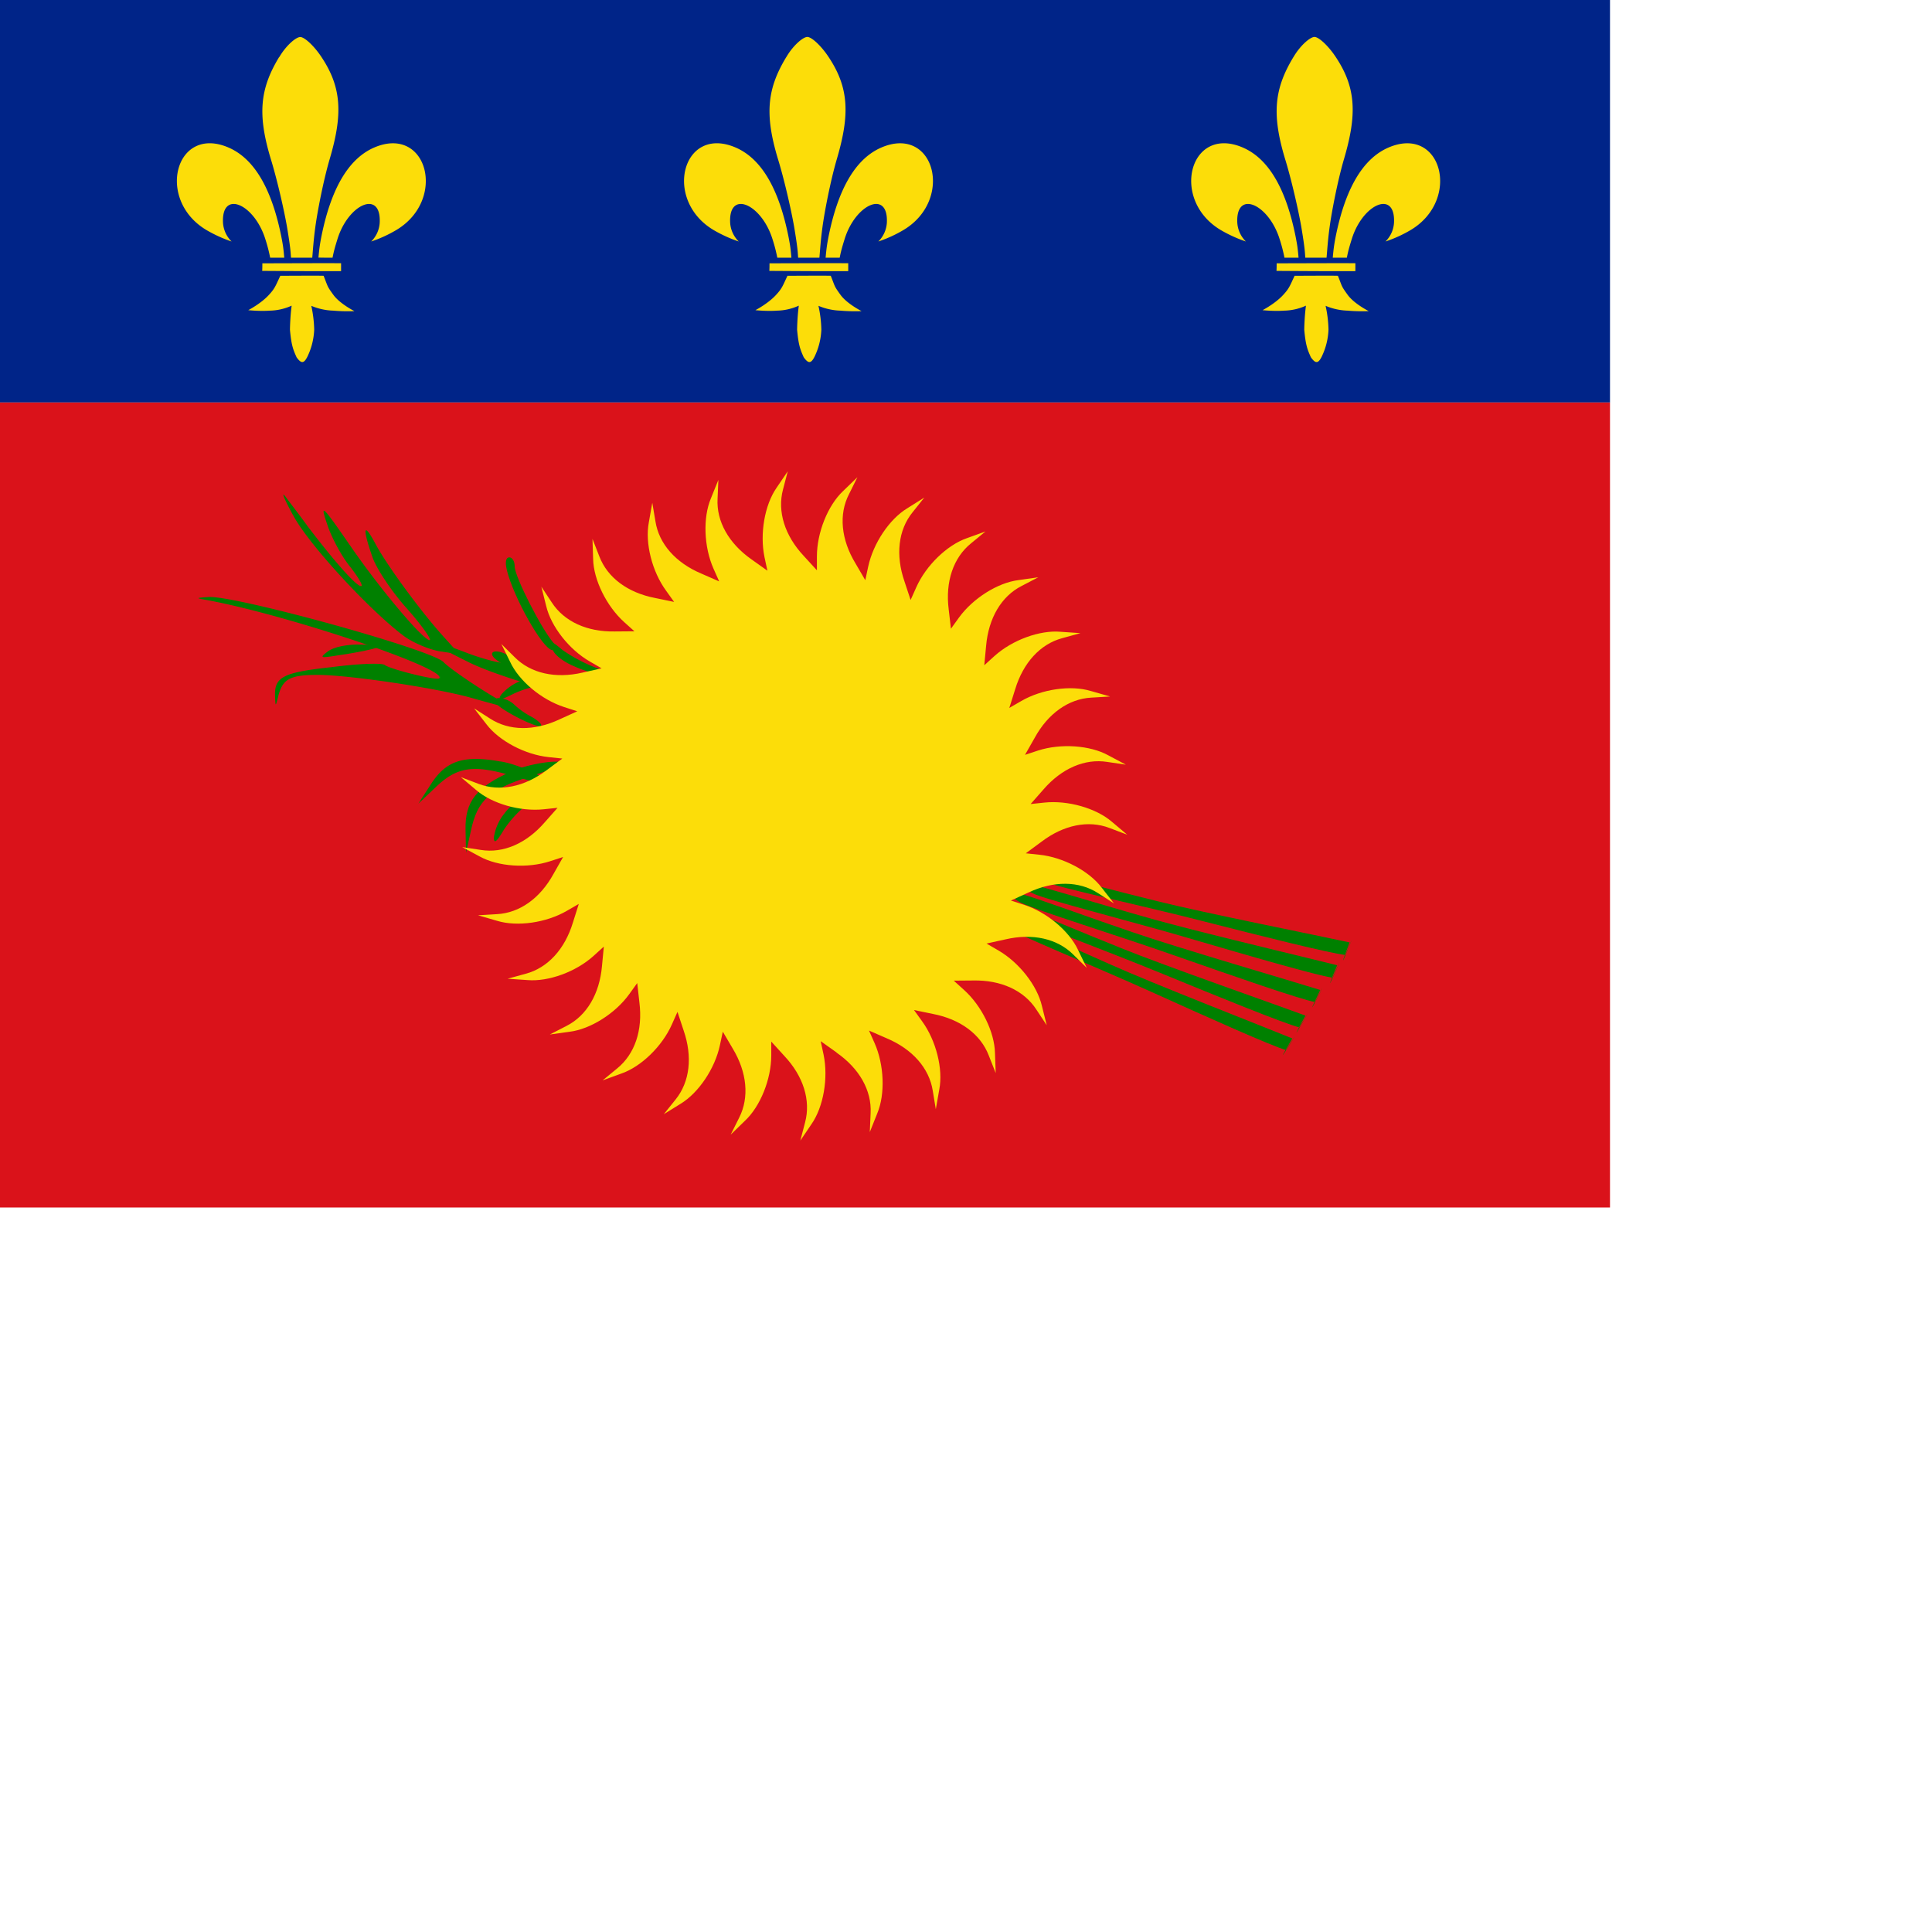 <svg width="24" height="24" viewbox="0 0 20 15" fill="none" xmlns="http://www.w3.org/2000/svg">
  <path d="M0 0v5h20V0H0z" fill="#002488"/>
  <path d="M0 5v10h20V5H0z" fill="#DA121A"/>
  <path d="M3.468.708c-.241.397-.27.715-.105 1.264.079.255.166.638.202.845.049.292.044.32.05.384h.264c.009-.102.016-.219.038-.38.025-.187.1-.579.18-.85.16-.545.15-.879-.1-1.257C3.906.574 3.784.46 3.73.46c-.054 0-.178.107-.261.25zm.524 2.232c-.02.106-.025.143-.036.26.074.001.103.002.175.001.016-.08.027-.121.062-.234.137-.436.542-.611.524-.203A.358.358 0 014.611 3a1.59 1.59 0 00.316-.145c.627-.378.38-1.303-.277-1.023-.34.146-.546.55-.658 1.109zm-.735.425c.276.002.75.005.98.003V3.27c-.167-.002-.81.001-.978.001 0 .04 0 .06-.002.095zm-.173.488s.137.015.265.006a.686.686 0 00.274-.062c-.02.152-.021.3-.021.3.018.196.04.246.082.341.057.08.09.08.133-.004a.845.845 0 00.086-.339 1.505 1.505 0 00-.036-.296.759.759 0 00.276.06c.135.012.26.006.26.006s-.183-.092-.263-.204c-.08-.111-.063-.092-.12-.235-.07-.003-.425 0-.538 0-.061.13-.067.157-.144.24-.099.107-.254.187-.254.187zm-.247-2.021c.341.146.546.55.658 1.109.02.104.026.141.036.26h-.175a1.966 1.966 0 00-.061-.234c-.138-.436-.543-.611-.525-.203A.358.358 0 002.877 3a1.685 1.685 0 01-.317-.145c-.627-.378-.38-1.304.277-1.023zM9.768.708c-.241.397-.27.715-.105 1.264.079.255.166.638.202.845.049.292.044.32.05.384h.264c.009-.102.016-.219.038-.38.025-.187.1-.579.18-.85.16-.545.15-.879-.1-1.257-.091-.14-.213-.255-.268-.255-.054 0-.178.107-.261.25zm1.182 1.124c-.34.146-.546.55-.658 1.109-.02.105-.025.142-.036.26h.175c.016-.08.027-.121.062-.234.137-.436.542-.611.524-.203a.358.358 0 01-.106.236 1.59 1.59 0 00.316-.145c.627-.378.38-1.303-.277-1.023zM9.557 3.365c.276.002.75.005.98.003V3.27c-.167-.002-.81.001-.978.001 0 .04 0 .06-.002.095zm.081.301c-.099.107-.254.187-.254.187s.137.015.265.006a.686.686 0 00.274-.062c-.02.152-.021.3-.021.3.018.196.04.246.082.341.057.08.09.08.133-.004a.845.845 0 00.086-.339 1.502 1.502 0 00-.036-.296.76.76 0 00.276.06c.135.012.26.006.26.006s-.183-.092-.263-.204c-.08-.111-.063-.092-.12-.235-.07-.003-.425 0-.538 0-.061.13-.067.157-.144.24zm-.501-1.834c.341.146.546.55.658 1.109.02.104.026.141.036.26h-.175a1.966 1.966 0 00-.061-.234c-.138-.436-.543-.611-.525-.203A.358.358 0 009.177 3a1.685 1.685 0 01-.317-.145c-.627-.378-.38-1.304.277-1.023zM16.068.708c-.241.397-.27.715-.105 1.264.079.255.166.638.202.845.049.292.044.32.05.384h.264c.009-.102.016-.219.038-.38.025-.187.1-.579.18-.85.16-.545.15-.879-.1-1.257-.091-.14-.213-.255-.268-.255-.054 0-.178.107-.261.25zm1.182 1.124c-.34.146-.546.55-.658 1.109-.02.105-.025.142-.036.26h.175c.016-.08.027-.121.062-.234.137-.436.542-.611.524-.203a.358.358 0 01-.106.236 1.62 1.62 0 00.317-.145c.626-.378.38-1.303-.278-1.023zm-1.393 1.533c.276.002.75.005.98.003V3.27c-.167-.002-.81.001-.978.001 0 .04 0 .06-.002.095zm.081.301c-.099.107-.254.187-.254.187s.137.015.265.006a.686.686 0 00.274-.062c-.02.152-.021.3-.021.3.018.196.04.246.082.341.057.08.09.08.133-.004a.845.845 0 00.086-.339 1.502 1.502 0 00-.036-.296.76.76 0 00.276.06c.135.012.26.006.26.006s-.183-.092-.263-.204c-.08-.111-.063-.092-.12-.235-.07-.003-.425 0-.538 0-.061.13-.067.157-.144.24zm-.501-1.834c.341.146.546.55.658 1.109.02.104.026.141.036.26h-.175a1.957 1.957 0 00-.061-.234c-.138-.436-.543-.611-.525-.203a.358.358 0 00.107.236 1.685 1.685 0 01-.317-.145c-.627-.378-.38-1.304.277-1.023z" fill="#FCDD09"/>
  <path d="M7.118 8.27c.132.063.301.111.386.114.1.003.074-.021-.114-.094a1.973 1.973 0 01-.4-.214c-.14-.115-.14-.115-.125-.014.008.058.113.147.253.209z" fill="green"/>
  <path d="M6.296 7.082c.085.341.438.969.56.993.11.019.11.012.018-.091-.152-.177-.48-.823-.48-.945 0-.067-.03-.115-.067-.115-.043 0-.055.06-.03.158zM4.071 8.093c-.103.079-.097.085.128.048.134-.018.329-.054.426-.079.158-.042.146-.049-.128-.055-.182-.006-.353.03-.426.086z" fill="green"/>
  <path d="M2.56 7.452c1.003.183 3.018.86 2.896.975-.03.03-.596-.11-.675-.165-.03-.03-.329-.018-.658.025-.614.067-.718.122-.706.371.006.122.006.122.037 0 .055-.225.146-.274.493-.274.377 0 1.412.153 1.868.274.609.171.627.171.426.061-.261-.146-.657-.414-.73-.493-.134-.153-2.562-.823-2.915-.81-.165.012-.17.012-.037.036zm3.563.701c.049.085.524.323.56.286.018-.018-.036-.067-.11-.11a.972.972 0 01-.225-.158c-.097-.091-.28-.11-.225-.018z" fill="green"/>
  <path d="M6.16 8.732c.049.085.523.323.56.286.018-.018-.037-.067-.11-.11a.972.972 0 01-.225-.158c-.097-.091-.28-.11-.225-.018zm-.68-.726c.008-.008.145.037.308.1.162.063.372.123.462.129.16.007.723.276.717.34 0 .06-.853-.2-1.151-.352-.359-.179-.367-.187-.337-.217z" fill="green"/>
  <path d="M6.487 8.451a.633.633 0 00-.263.18c-.042.068-.006.069.14-.005.115-.058.28-.105.372-.113.17-.008.17-.008.062-.076-.062-.039-.194-.035-.31.014zM3.64 6.398c.188.36.955 1.188 1.38 1.505.116.085.323.17.451.189l.237.036-.176-.195c-.286-.31-.724-.908-.864-1.17-.152-.286-.17-.213-.043.153.049.146.244.438.432.646.189.213.31.39.28.39-.079 0-.59-.604-.955-1.128-.396-.573-.414-.59-.305-.274.055.152.177.378.28.5.098.128.159.231.128.231-.06 0-.329-.304-.663-.743-.092-.128-.22-.293-.274-.366-.061-.079-.018.025.091.226zM6.218 9.46c-.459-.083-.677-.01-.862.277l-.159.246.204-.193c.277-.27.478-.295.975-.15.232.068.43.113.436.103.038-.055-.354-.247-.594-.284z" fill="green"/>
  <path d="M6.343 9.587c-.426.19-.566.372-.56.713l.006.293.061-.274c.08-.378.231-.512.724-.67.232-.074.42-.147.42-.16 0-.066-.432-.005-.65.098z" fill="green"/>
  <path d="M6.262 10.11a.621.621 0 00-.127.293c0 .08.03.061.115-.08.067-.109.183-.237.256-.292.14-.097.14-.097.012-.097-.073 0-.183.073-.256.177zm6.581.994c.197.085 1.223.344 1.948.557.726.213 1.574.458 1.762.484.268-.586-.22.51.058-.154-.362-.092-1.79-.429-2.363-.594-.494-.138-1.195-.354-1.375-.394-.18-.04-.182.035-.03.1z" fill="green"/>
  <path d="M12.968 10.952c.2.078 1.234.301 1.967.489.732.187 1.589.402 1.777.422.248-.595-.202.517.053-.156-.365-.08-1.804-.366-2.383-.511-.498-.121-1.206-.313-1.387-.346-.18-.033-.18.04-.027.102zm-.284.262c.193.096 1.204.408 1.917.659.713.25 1.548.54 1.734.575.298-.57-.247.498.066-.15-.357-.112-1.765-.522-2.33-.717-.485-.164-1.174-.417-1.351-.466-.177-.049-.184.025-.036.1z" fill="green"/>
  <path d="M12.561 11.339c.188.106 1.18.47 1.88.758.7.288 1.517.62 1.701.666.328-.554-.272.484.075-.147-.351-.13-1.736-.614-2.29-.838-.476-.19-1.15-.478-1.325-.536-.175-.058-.185.015-.04.097z" fill="green"/>
  <path d="M12.445 11.496c.184.112 1.163.512 1.852.823.69.312 1.495.673 1.677.725.348-.542-.288.474.08-.144-.346-.142-1.714-.674-2.258-.918-.47-.205-1.134-.517-1.307-.581-.172-.065-.185.009-.044.095z" fill="green"/>
  <path d="M10.392 13.076c.283.197.438.47.423.753l-.01.234.092-.23c.101-.24.087-.604-.032-.874l-.07-.157.222.097c.317.134.526.37.57.65l.038.23.043-.244c.05-.257-.04-.61-.213-.848l-.101-.14.237.049c.338.065.591.252.692.516l.086.218-.009-.248c-.005-.26-.165-.588-.385-.785l-.127-.115.242-.002c.344-.007.63.123.784.361l.129.195-.06-.24c-.059-.255-.284-.54-.54-.689l-.148-.086.236-.052c.336-.078.643-.01.843.19l.166.164-.108-.223c-.111-.236-.39-.47-.67-.56l-.164-.053.22-.101c.312-.146.627-.144.864.01l.196.126-.152-.195c-.157-.208-.48-.378-.772-.409l-.171-.018.195-.144c.274-.208.582-.272.846-.17l.219.083-.19-.16c-.197-.17-.547-.27-.84-.239l-.17.018.16-.182c.225-.26.513-.386.793-.341l.23.034-.218-.116c-.228-.126-.591-.15-.872-.06l-.163.054.12-.211c.165-.302.421-.485.704-.5l.233-.014-.238-.068c-.25-.076-.61-.024-.865.124l-.149.086.073-.232c.1-.33.312-.562.586-.635l.225-.062-.247-.017c-.26-.023-.601.103-.82.3l-.128.116.023-.242c.03-.343.189-.615.441-.743l.207-.108-.245.035c-.259.032-.566.226-.74.465l-.1.139-.028-.241c-.043-.342.057-.641.277-.819l.18-.148-.233.084c-.246.086-.507.34-.627.61l-.07.157-.076-.23c-.113-.326-.078-.64.1-.859l.146-.183-.21.132c-.223.134-.425.437-.487.726l-.036.168-.122-.209c-.179-.295-.21-.609-.08-.86l.104-.21-.178.172c-.19.179-.325.517-.325.812v.172l-.164-.179c-.235-.251-.33-.552-.257-.825l.059-.226-.139.205c-.149.214-.21.573-.15.862l.036.168-.197-.14c-.282-.198-.438-.472-.422-.755l.01-.233-.093.23c-.101.24-.087.604.033.874l.07.157-.222-.097c-.318-.134-.527-.37-.57-.65l-.039-.23-.043.244c-.049.256.04.61.214.848l.1.14-.237-.049c-.338-.065-.591-.252-.692-.517l-.085-.217.008.248c.005.26.166.587.385.785l.128.115-.243.002c-.344.007-.63-.123-.784-.361l-.129-.195.06.24c.06.254.284.54.54.688l.148.086-.236.053c-.336.078-.643.01-.842-.19L6.228 8l.109.222c.11.237.39.47.67.561l.164.053-.22.1c-.313.147-.627.145-.864-.01L5.89 8.8l.152.196c.158.208.48.378.773.409l.17.018-.194.144c-.275.208-.583.271-.847.17l-.219-.083.19.16c.197.17.547.27.84.239l.171-.018-.16.181c-.226.261-.514.387-.793.342l-.231-.035.218.117c.229.126.592.15.872.059l.163-.053-.119.21c-.166.303-.422.486-.705.5l-.233.014.238.069c.25.076.61.024.865-.124l.149-.086-.073.231c-.1.33-.312.563-.586.636l-.225.062.247.017c.26.022.602-.103.82-.3l.128-.116-.023.242c-.03.343-.188.615-.44.743l-.208.107.245-.034c.259-.032.567-.226.74-.465l.101-.14.027.242c.043.342-.056.64-.277.819l-.18.148.233-.085c.246-.085.507-.339.627-.609l.07-.157.076.23c.113.326.078.639-.1.859l-.146.182.21-.13c.223-.136.426-.438.487-.727l.036-.168.123.209c.178.295.208.608.08.86l-.105.21.178-.173c.19-.178.326-.516.326-.811v-.172l.163.179c.236.251.33.552.257.825l-.059.226.139-.205c.149-.214.21-.573.15-.862l-.036-.168.197.14z" fill="#FCDD09"/>
</svg>
